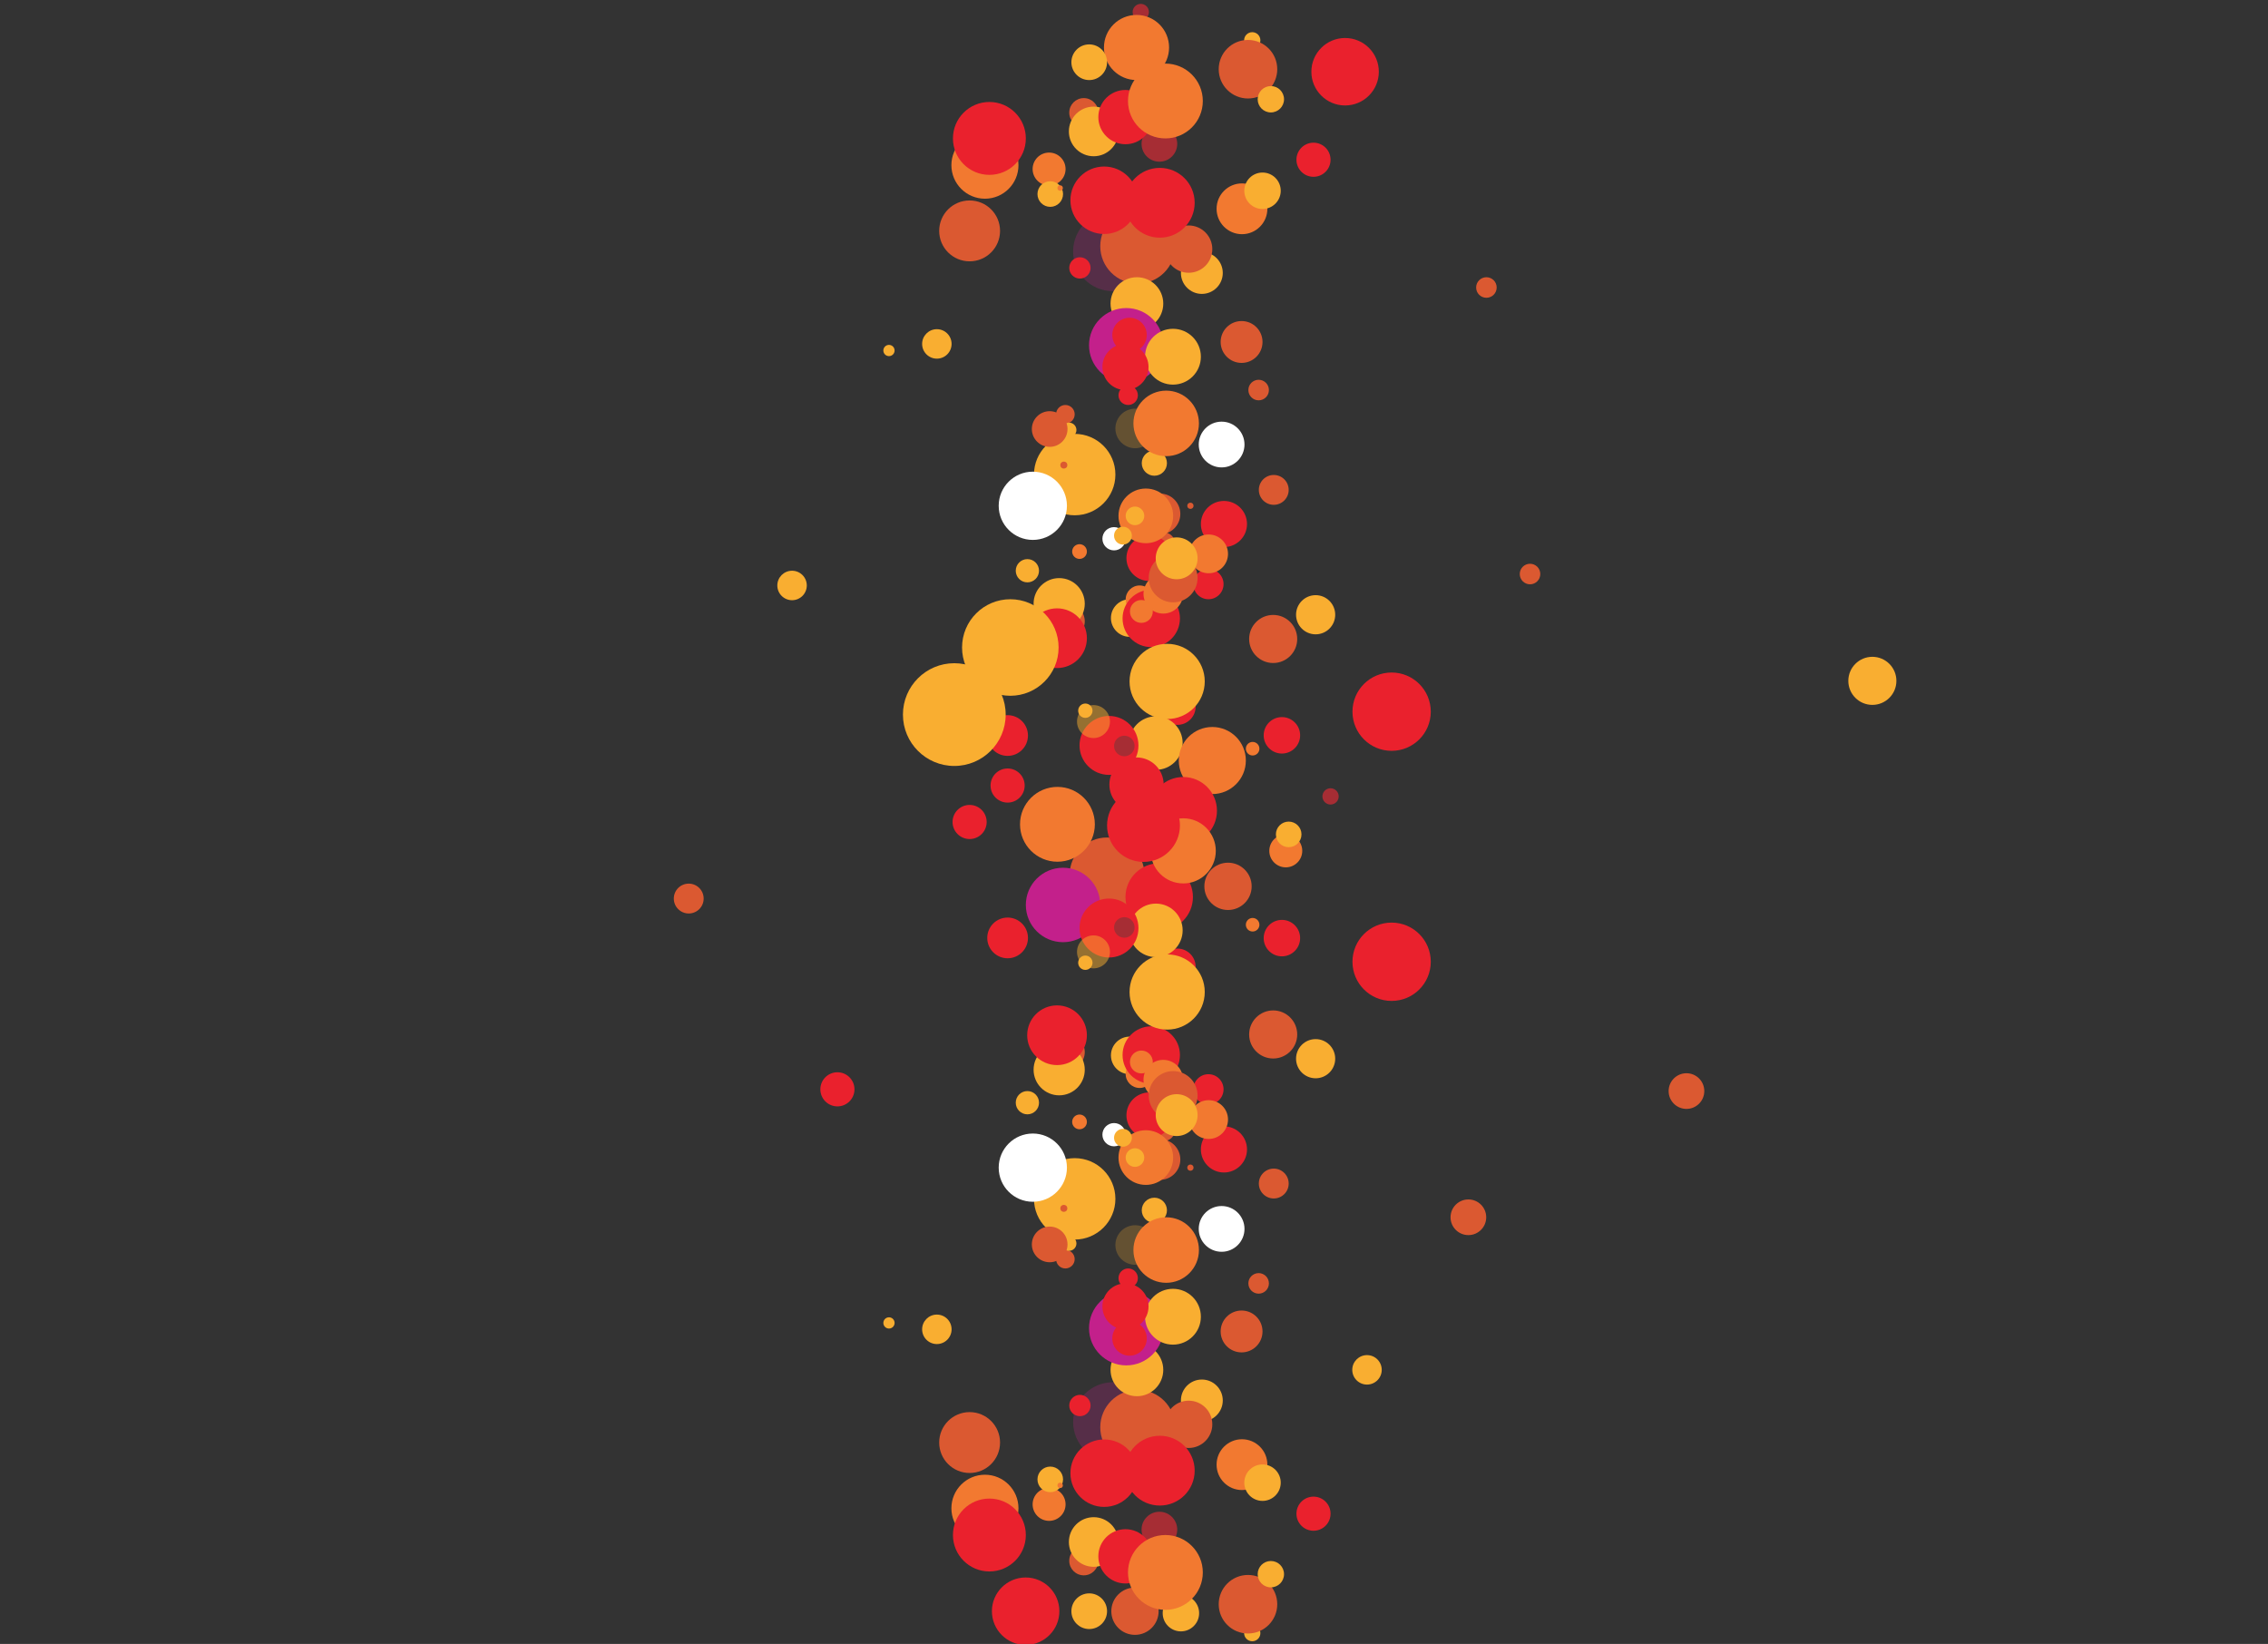 <?xml version="1.0" encoding="utf-8"?>
<!-- Generator: Adobe Illustrator 18.1.1, SVG Export Plug-In . SVG Version: 6.00 Build 0)  -->
<svg version="1.1" id="Layer_1" xmlns="http://www.w3.org/2000/svg" xmlns:xlink="http://www.w3.org/1999/xlink" x="0px" y="0px"
	 viewBox="0 0 1170 848" enable-background="new 0 0 1170 848" xml:space="preserve">
<rect x="0" y="0" width="1170" height="848" fill="#333333" stroke="none"/>
<circle fill="#F9AE31" cx="609.2" cy="832.1" r="9.4"/>
<circle fill="#F9AE31" cx="554.4" cy="244.8" r="21"/>
<circle fill="#A62D34" cx="588.5" cy="6.2" r="4.2"/>
<circle fill="#A62D34" cx="598.1" cy="74.2" r="9.2"/>
<circle fill="#F27930" cx="508.1" cy="85.2" r="17.3"/>
<circle fill="#F27930" cx="541.2" cy="87.2" r="8.5"/>
<circle fill="#DB5931" cx="559.1" cy="58.1" r="7.5"/>
<circle fill="#F9AE31" cx="564.2" cy="67.8" r="12.8"/>
<circle fill="#EA212D" cx="580.6" cy="60.4" r="14"/>
<circle fill="#F9AE31" cx="646" cy="20.8" r="4.2"/>
<circle fill="#DB5931" cx="643.8" cy="35.7" r="15.1"/>
<circle opacity="0.25" fill="#C3208B" cx="574.1" cy="129.7" r="20.5"/>
<circle fill="#DB5931" cx="586.9" cy="127" r="19.3"/>
<circle fill="#F9AE31" cx="586.5" cy="156.6" r="13.6"/>
<circle fill="#C3208B" cx="581" cy="178.1" r="19.2"/>
<circle opacity="0.25" fill="#F9AE31" cx="585.6" cy="221" r="10.2"/>
<circle fill="#FFFFFF" cx="574.7" cy="277.9" r="6"/>
<circle fill="#DB5931" cx="598.4" cy="265.1" r="10.5"/>
<circle fill="#DB5931" cx="600" cy="280.9" r="6.4"/>
<circle fill="#EA212D" cx="631.4" cy="270.3" r="11.9"/>
<circle fill="#EA212D" cx="623.4" cy="301.3" r="7.8"/>
<circle fill="#F27930" cx="623.5" cy="285.7" r="10"/>
<circle fill="#EA212D" cx="592.9" cy="287.9" r="11.8"/>
<circle fill="#F9AE31" cx="678.7" cy="317.1" r="10.1"/>
<circle fill="#F9AE31" cx="582.8" cy="318.8" r="9.7"/>
<circle fill="#F27930" cx="587.9" cy="309.2" r="7.2"/>
<circle fill="#EA212D" cx="593.9" cy="319" r="14.8"/>
<circle fill="#DB5931" cx="550.6" cy="320.5" r="9"/>
<circle fill="#F9AE31" cx="546.4" cy="311.4" r="13.2"/>
<circle fill="#F9AE31" cx="530" cy="294.4" r="6"/>
<circle fill="#F27930" cx="556.9" cy="284.5" r="3.8"/>
<circle fill="#F27930" cx="600.1" cy="306.3" r="10.2"/>
<circle fill="#DB5931" cx="605.2" cy="298.1" r="12.6"/>
<circle fill="#F9AE31" cx="607" cy="288" r="10.8"/>
<circle fill="#F27930" cx="591.1" cy="266.1" r="14.1"/>
<circle fill="#F9AE31" cx="585.5" cy="266.1" r="4.8"/>
<circle fill="#F9AE31" cx="579.3" cy="276.3" r="4.6"/>
<circle fill="#DB5931" cx="614.1" cy="260.9" r="1.6"/>
<circle fill="#DB5931" cx="657.1" cy="252.7" r="7.7"/>
<circle fill="#DB5931" cx="649.3" cy="201.2" r="5.3"/>
<circle fill="#DB5931" cx="766.8" cy="148.3" r="5.3"/>
<circle fill="#DB5931" cx="789.3" cy="296.1" r="5.3"/>
<circle fill="#FFFFFF" cx="630.2" cy="229.3" r="11.8"/>
<circle fill="#F9AE31" cx="595.5" cy="238.9" r="6.5"/>
<circle fill="#F27930" cx="601.6" cy="218.4" r="16.9"/>
<circle fill="#DB5931" cx="640.5" cy="176.4" r="10.8"/>
<circle fill="#F9AE31" cx="605.1" cy="184" r="14.4"/>
<circle fill="#EA212D" cx="582" cy="203.9" r="5"/>
<circle fill="#EA212D" cx="580.6" cy="189.3" r="11.9"/>
<circle fill="#EA212D" cx="582.7" cy="172.8" r="8.9"/>
<circle fill="#F9AE31" cx="620" cy="140.8" r="10.8"/>
<circle fill="#DB5931" cx="613.2" cy="128.5" r="12.2"/>
<circle fill="#EA212D" cx="598.3" cy="104.6" r="18"/>
<circle fill="#EA212D" cx="569.6" cy="103.3" r="17.4"/>
<circle fill="#EA212D" cx="557.1" cy="138.2" r="5.5"/>
<circle fill="#F27930" cx="640.7" cy="107.7" r="13.1"/>
<circle fill="#F9AE31" cx="651.3" cy="98.4" r="9.4"/>
<circle fill="#EA212D" cx="677.6" cy="82.4" r="8.8"/>
<circle fill="#F9AE31" cx="655.6" cy="51.2" r="6.8"/>
<circle fill="#EA212D" cx="693.9" cy="37" r="17.4"/>
<circle fill="#F27930" cx="601.2" cy="52.1" r="19.3"/>
<circle fill="#F27930" cx="586.3" cy="24.5" r="16.8"/>
<circle fill="#F9AE31" cx="561.9" cy="32.1" r="9.2"/>
<circle fill="#F9AE31" cx="541.8" cy="100.1" r="6.6"/>
<circle fill="#F27930" cx="546.9" cy="97" r="1.4"/>
<circle fill="#EA212D" cx="510.4" cy="71.4" r="18.8"/>
<circle fill="#DB5931" cx="500.2" cy="119.1" r="15.7"/>
<circle fill="#DB5931" cx="548.8" cy="239.9" r="1.8"/>
<circle fill="#DB5931" cx="549.6" cy="213.7" r="4.8"/>
<circle fill="#F9AE31" cx="483.3" cy="177.4" r="7.6"/>
<circle fill="#F9AE31" cx="458.6" cy="180.8" r="2.9"/>
<circle fill="#FFFFFF" cx="532.8" cy="260.9" r="17.6"/>
<circle fill="#F9AE31" cx="551.5" cy="221.8" r="3.8"/>
<circle fill="#DB5931" cx="541.5" cy="221.3" r="9.2"/>
<circle fill="#F27930" cx="588.8" cy="315.4" r="5.9"/>
<circle fill="#EA212D" cx="545.3" cy="329.2" r="15.4"/>
<circle fill="#EA212D" cx="607.4" cy="364.5" r="9.4"/>
<circle fill="#F9AE31" cx="596.3" cy="383.3" r="13.8"/>
<circle fill="#EA212D" cx="572.1" cy="384.5" r="15.2"/>
<circle fill="#A62D34" cx="686.4" cy="410.8" r="4.2"/>
<circle fill="#F27930" cx="625.4" cy="392.3" r="17.3"/>
<circle fill="#F27930" cx="663.3" cy="438.9" r="8.5"/>
<circle fill="#EA212D" cx="586.3" cy="404.7" r="14"/>
<circle fill="#DB5931" cx="571.1" cy="451.3" r="19.3"/>
<circle fill="#C3208B" cx="548.4" cy="466.8" r="19.2"/>
<circle fill="#DB5931" cx="633.5" cy="457.2" r="12.2"/>
<circle fill="#EA212D" cx="598" cy="462.7" r="17.4"/>
<circle fill="#EA212D" cx="519.8" cy="405.2" r="8.8"/>
<circle fill="#EA212D" cx="500.2" cy="424" r="8.8"/>
<circle fill="#EA212D" cx="432" cy="561.9" r="8.8"/>
<circle fill="#EA212D" cx="610.4" cy="418.2" r="17.4"/>
<circle fill="#F27930" cx="545.5" cy="425.2" r="19.3"/>
<circle fill="#F27930" cx="610.4" cy="438.9" r="16.8"/>
<circle fill="#F9AE31" cx="664.8" cy="430.4" r="6.6"/>
<circle fill="#EA212D" cx="589.9" cy="425.8" r="18.8"/>
<circle fill="#A62D34" cx="580" cy="384.8" r="5.3"/>
<circle opacity="0.5" fill="#F9AE31" cx="564.1" cy="372.2" r="8.5"/>
<circle fill="#F9AE31" cx="559.9" cy="366.6" r="3.7"/>
<circle fill="#F9AE31" cx="602.1" cy="351.5" r="19.4"/>
<circle fill="#F27930" cx="646.2" cy="386.2" r="3.5"/>
<circle fill="#EA212D" cx="661.3" cy="379.3" r="9.4"/>
<circle fill="#DB5931" cx="656.8" cy="329.6" r="12.4"/>
<circle fill="#EA212D" cx="717.9" cy="367.1" r="20.2"/>
<circle fill="#EA212D" cx="519.8" cy="379.4" r="10.5"/>
<circle fill="#F9AE31" cx="492.3" cy="368.6" r="26.5"/>
<circle fill="#F9AE31" cx="521.2" cy="334" r="24.9"/>
<circle fill="#F9AE31" cx="965.9" cy="351.2" r="12.4"/>
<circle fill="#F9AE31" cx="554.4" cy="618.4" r="21"/>
<circle fill="#A62D34" cx="598.1" cy="789" r="9.2"/>
<circle fill="#F27930" cx="508.1" cy="778" r="17.3"/>
<circle fill="#F27930" cx="541.2" cy="776" r="8.5"/>
<circle fill="#DB5931" cx="559.1" cy="805.1" r="7.5"/>
<circle fill="#F9AE31" cx="564.2" cy="795.4" r="12.8"/>
<circle fill="#EA212D" cx="580.6" cy="802.8" r="14"/>
<circle fill="#F9AE31" cx="646" cy="842.4" r="4.2"/>
<circle fill="#DB5931" cx="643.8" cy="827.5" r="15.1"/>
<circle opacity="0.25" fill="#C3208B" cx="574.1" cy="733.5" r="20.5"/>
<circle fill="#DB5931" cx="586.9" cy="736.2" r="19.3"/>
<circle fill="#F9AE31" cx="586.5" cy="706.6" r="13.6"/>
<circle fill="#C3208B" cx="581" cy="685.1" r="19.2"/>
<circle opacity="0.25" fill="#F9AE31" cx="585.6" cy="642.2" r="10.2"/>
<circle fill="#FFFFFF" cx="574.7" cy="585.3" r="6"/>
<circle fill="#DB5931" cx="598.4" cy="598.1" r="10.5"/>
<circle fill="#DB5931" cx="600" cy="582.3" r="6.4"/>
<circle fill="#EA212D" cx="631.4" cy="592.9" r="11.9"/>
<circle fill="#EA212D" cx="623.4" cy="561.9" r="7.8"/>
<circle fill="#F27930" cx="623.5" cy="577.5" r="10"/>
<circle fill="#EA212D" cx="592.9" cy="575.3" r="11.8"/>
<circle fill="#F9AE31" cx="678.7" cy="546.1" r="10.1"/>
<circle fill="#F9AE31" cx="582.8" cy="544.4" r="9.7"/>
<circle fill="#F27930" cx="587.9" cy="554" r="7.2"/>
<circle fill="#EA212D" cx="593.9" cy="544.2" r="14.8"/>
<circle fill="#DB5931" cx="550.6" cy="542.7" r="9"/>
<circle fill="#F9AE31" cx="546.4" cy="551.8" r="13.2"/>
<circle fill="#F9AE31" cx="530" cy="568.8" r="6"/>
<circle fill="#F27930" cx="556.9" cy="578.7" r="3.8"/>
<circle fill="#F27930" cx="600.1" cy="556.9" r="10.2"/>
<circle fill="#DB5931" cx="605.2" cy="565.1" r="12.6"/>
<circle fill="#F9AE31" cx="607" cy="575.2" r="10.8"/>
<circle fill="#F27930" cx="591.1" cy="597.1" r="14.1"/>
<circle fill="#F9AE31" cx="585.5" cy="597.1" r="4.8"/>
<circle fill="#F9AE31" cx="579.3" cy="586.9" r="4.6"/>
<circle fill="#DB5931" cx="614.1" cy="602.3" r="1.6"/>
<circle fill="#DB5931" cx="657.1" cy="610.5" r="7.7"/>
<circle fill="#DB5931" cx="355.3" cy="463.5" r="7.7"/>
<circle fill="#DB5931" cx="649.3" cy="662" r="5.3"/>
<circle fill="#FFFFFF" cx="630.2" cy="633.9" r="11.8"/>
<circle fill="#F9AE31" cx="595.5" cy="624.3" r="6.5"/>
<circle fill="#F27930" cx="601.6" cy="644.8" r="16.9"/>
<circle fill="#DB5931" cx="640.5" cy="686.8" r="10.8"/>
<circle fill="#F9AE31" cx="605.1" cy="679.2" r="14.4"/>
<circle fill="#EA212D" cx="582" cy="659.3" r="5"/>
<circle fill="#EA212D" cx="580.6" cy="673.9" r="11.9"/>
<circle fill="#EA212D" cx="582.7" cy="690.4" r="8.9"/>
<circle fill="#F9AE31" cx="620" cy="722.4" r="10.8"/>
<circle fill="#DB5931" cx="613.2" cy="734.7" r="12.2"/>
<circle fill="#DB5931" cx="585.5" cy="831.1" r="12.2"/>
<circle fill="#EA212D" cx="598.3" cy="758.6" r="18"/>
<circle fill="#EA212D" cx="569.6" cy="759.9" r="17.4"/>
<circle fill="#EA212D" cx="557.1" cy="725" r="5.5"/>
<circle fill="#F27930" cx="640.7" cy="755.5" r="13.1"/>
<circle fill="#F9AE31" cx="651.3" cy="764.8" r="9.4"/>
<circle fill="#EA212D" cx="677.6" cy="780.8" r="8.8"/>
<circle fill="#F9AE31" cx="655.6" cy="812" r="6.8"/>
<circle fill="#EA212D" cx="529.1" cy="831.1" r="17.4"/>
<circle fill="#F27930" cx="601.2" cy="811.1" r="19.3"/>
<circle fill="#F9AE31" cx="561.9" cy="831.1" r="9.2"/>
<circle fill="#F9AE31" cx="541.8" cy="763.1" r="6.6"/>
<circle fill="#F27930" cx="546.9" cy="766.2" r="1.4"/>
<circle fill="#EA212D" cx="510.4" cy="791.8" r="18.8"/>
<circle fill="#DB5931" cx="500.2" cy="744.1" r="15.7"/>
<circle fill="#DB5931" cx="548.8" cy="623.3" r="1.8"/>
<circle fill="#DB5931" cx="549.6" cy="649.5" r="4.8"/>
<circle fill="#F9AE31" cx="483.3" cy="685.7" r="7.6"/>
<circle fill="#F9AE31" cx="705.2" cy="706.6" r="7.6"/>
<circle fill="#F9AE31" cx="408.6" cy="302" r="7.6"/>
<circle fill="#F9AE31" cx="458.6" cy="682.4" r="2.9"/>
<circle fill="#FFFFFF" cx="532.8" cy="602.3" r="17.6"/>
<circle fill="#F9AE31" cx="551.5" cy="641.4" r="3.8"/>
<circle fill="#DB5931" cx="541.5" cy="641.9" r="9.2"/>
<circle fill="#DB5931" cx="757.5" cy="627.9" r="9.2"/>
<circle fill="#DB5931" cx="870" cy="562.8" r="9.2"/>
<circle fill="#F27930" cx="588.8" cy="547.8" r="5.9"/>
<circle fill="#EA212D" cx="545.3" cy="534" r="15.4"/>
<circle fill="#EA212D" cx="607.4" cy="498.7" r="9.4"/>
<circle fill="#F9AE31" cx="596.3" cy="479.9" r="13.8"/>
<circle fill="#EA212D" cx="572.1" cy="478.7" r="15.2"/>
<circle fill="#A62D34" cx="580" cy="478.4" r="5.3"/>
<circle opacity="0.5" fill="#F9AE31" cx="564.1" cy="491" r="8.5"/>
<circle fill="#F9AE31" cx="559.9" cy="496.6" r="3.7"/>
<circle fill="#F9AE31" cx="602.1" cy="511.7" r="19.4"/>
<circle fill="#F27930" cx="646.2" cy="477" r="3.5"/>
<circle fill="#EA212D" cx="661.3" cy="483.9" r="9.4"/>
<circle fill="#DB5931" cx="656.8" cy="533.6" r="12.4"/>
<circle fill="#EA212D" cx="717.9" cy="496.1" r="20.2"/>
<circle fill="#EA212D" cx="519.8" cy="483.8" r="10.5"/>
</svg>
